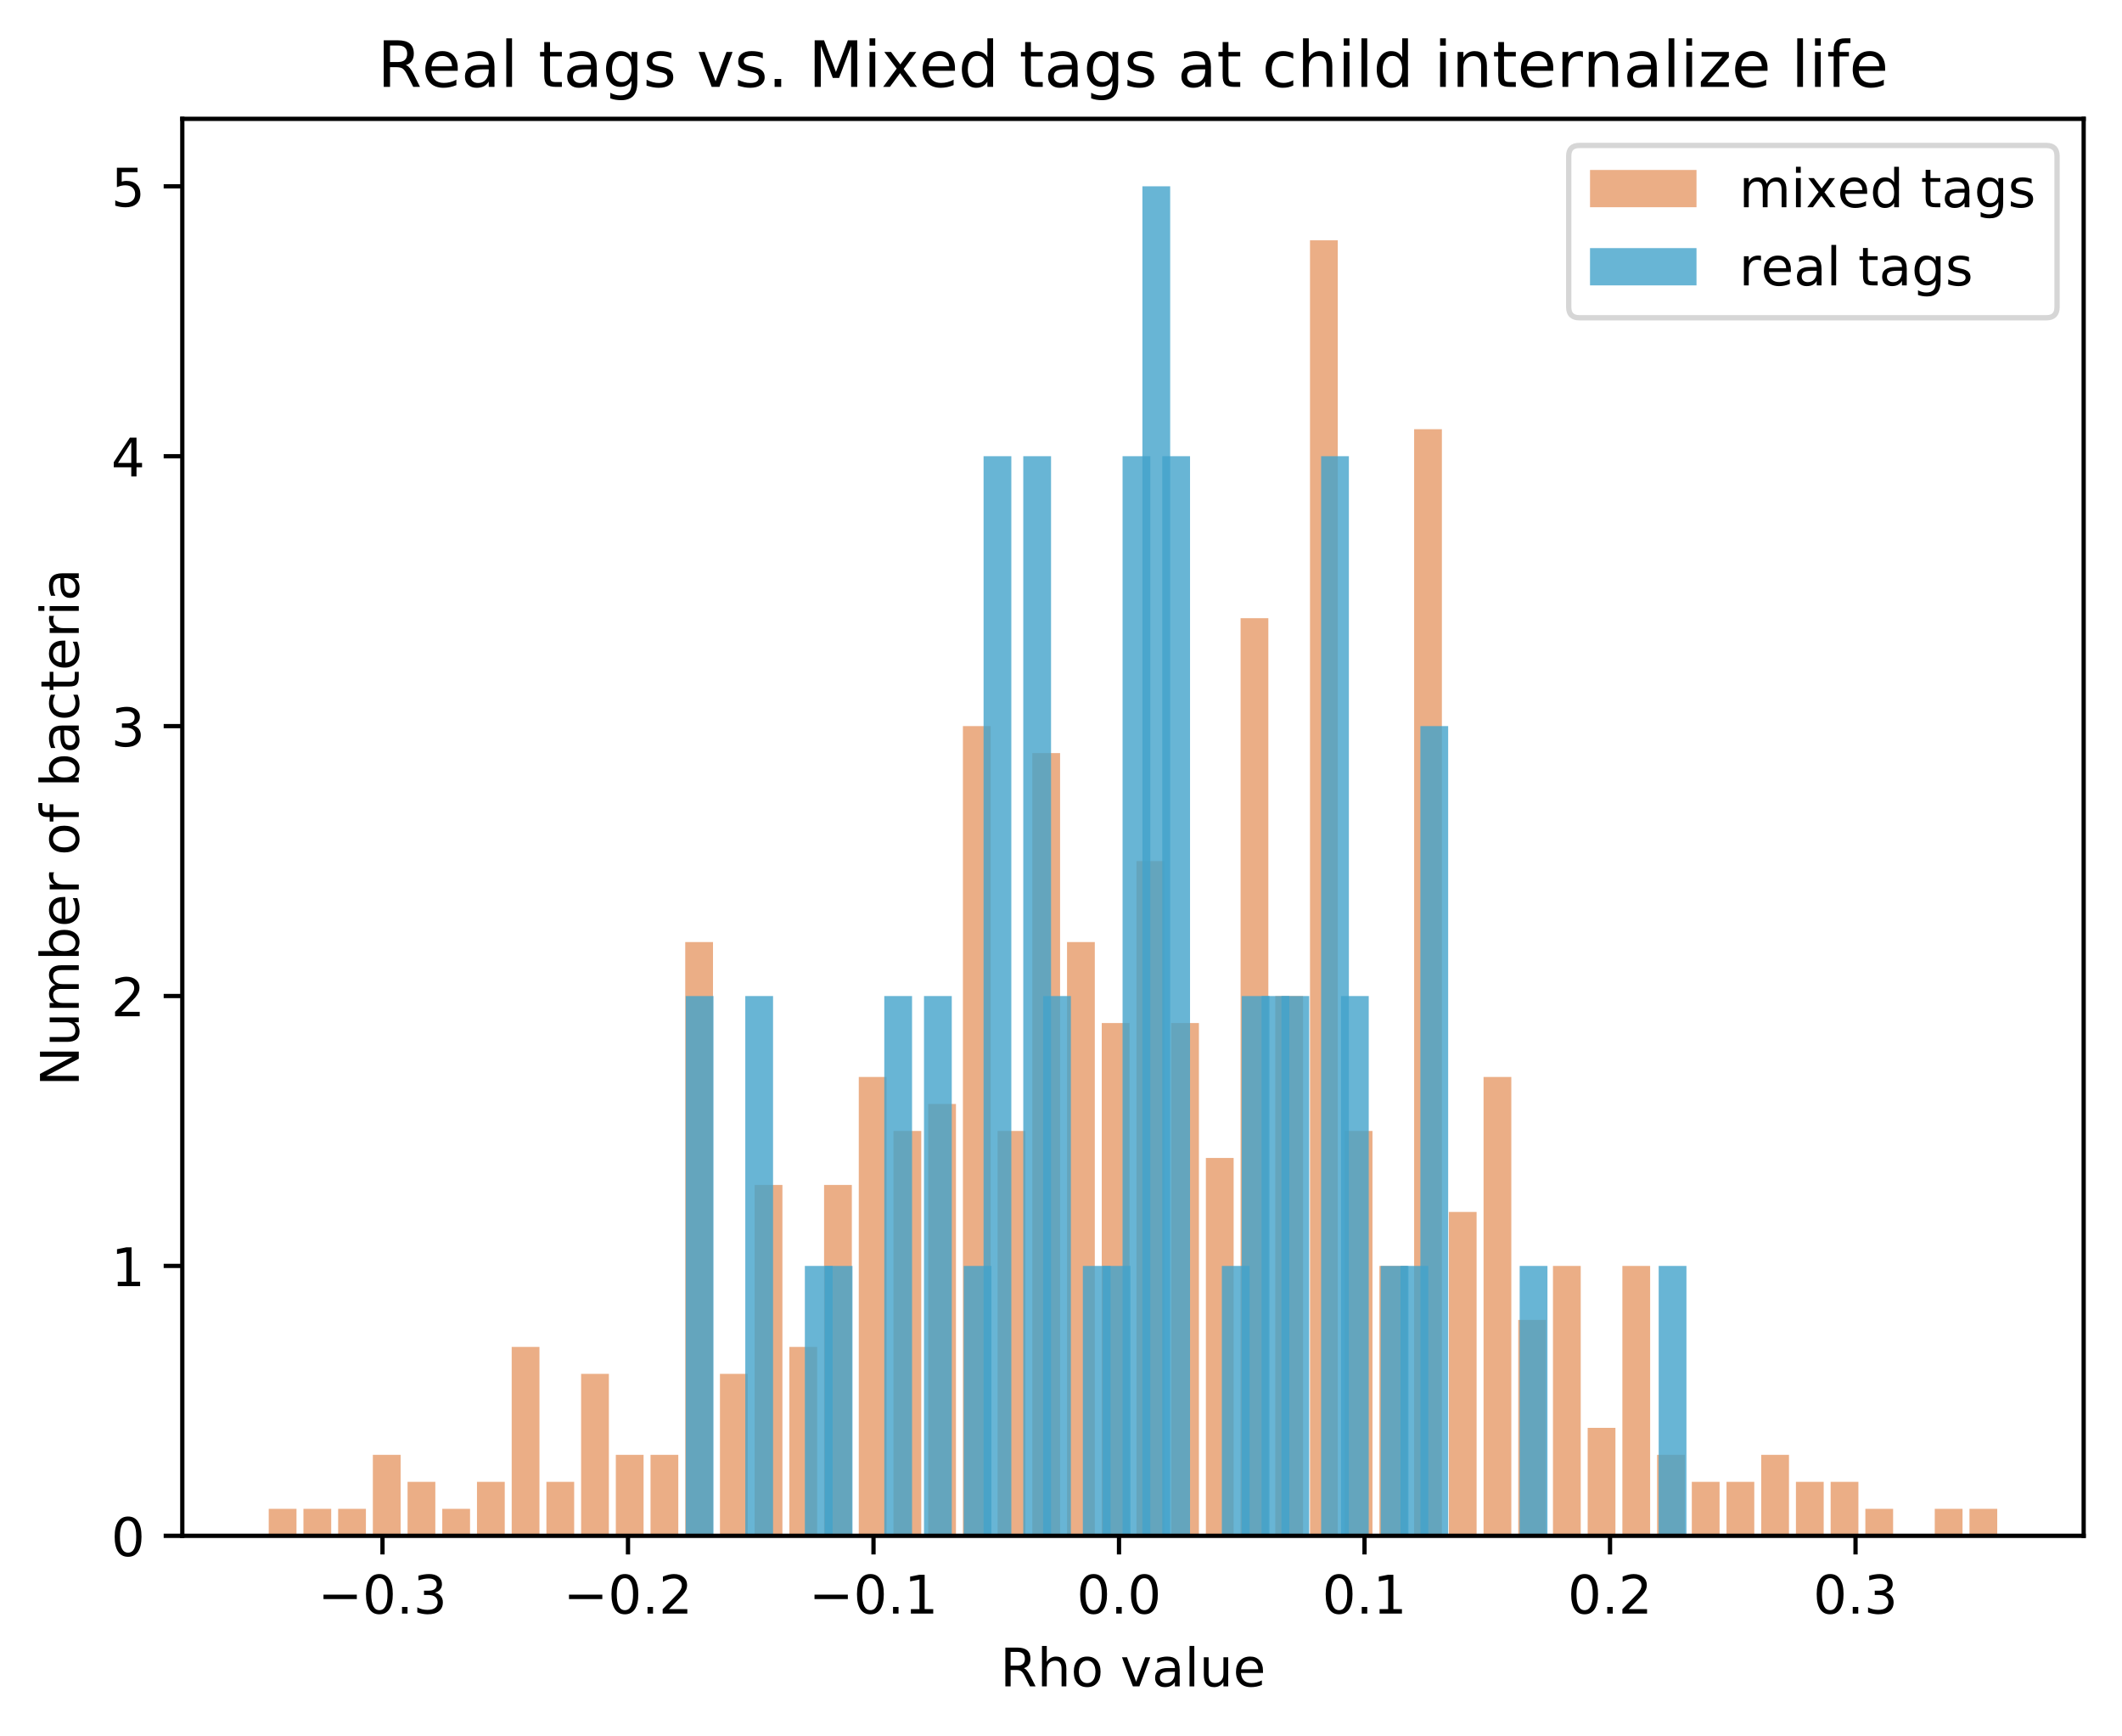 <?xml version="1.0" encoding="utf-8" standalone="no"?>
<!DOCTYPE svg PUBLIC "-//W3C//DTD SVG 1.1//EN"
  "http://www.w3.org/Graphics/SVG/1.1/DTD/svg11.dtd">
<!-- Created with matplotlib (https://matplotlib.org/) -->
<svg height="325.986pt" version="1.1" viewBox="0 0 398.561 325.986" width="398.561pt" xmlns="http://www.w3.org/2000/svg" xmlns:xlink="http://www.w3.org/1999/xlink">
 <defs>
  <style type="text/css">
*{stroke-linecap:butt;stroke-linejoin:round;}
  </style>
 </defs>
 <g id="figure_1">
  <g id="patch_1">
   <path d="M 0 325.986 
L 398.561 325.986 
L 398.561 0 
L 0 0 
z
" style="fill:#ffffff;"/>
  </g>
  <g id="axes_1">
   <g id="patch_2">
    <path d="M 34.241 288.43 
L 391.361 288.43 
L 391.361 22.318 
L 34.241 22.318 
z
" style="fill:#ffffff;"/>
   </g>
   <g id="patch_3">
    <path clip-path="url(#p310f0ee3a3)" d="M 50.473 288.43 
L 55.689 288.43 
L 55.689 283.361 
L 50.473 283.361 
z
" style="fill:#d95f0e;opacity:0.5;"/>
   </g>
   <g id="patch_4">
    <path clip-path="url(#p310f0ee3a3)" d="M 56.993 288.43 
L 62.208 288.43 
L 62.208 283.361 
L 56.993 283.361 
z
" style="fill:#d95f0e;opacity:0.5;"/>
   </g>
   <g id="patch_5">
    <path clip-path="url(#p310f0ee3a3)" d="M 63.512 288.43 
L 68.727 288.43 
L 68.727 283.361 
L 63.512 283.361 
z
" style="fill:#d95f0e;opacity:0.5;"/>
   </g>
   <g id="patch_6">
    <path clip-path="url(#p310f0ee3a3)" d="M 70.031 288.43 
L 75.246 288.43 
L 75.246 273.224 
L 70.031 273.224 
z
" style="fill:#d95f0e;opacity:0.5;"/>
   </g>
   <g id="patch_7">
    <path clip-path="url(#p310f0ee3a3)" d="M 76.55 288.43 
L 81.765 288.43 
L 81.765 278.293 
L 76.55 278.293 
z
" style="fill:#d95f0e;opacity:0.5;"/>
   </g>
   <g id="patch_8">
    <path clip-path="url(#p310f0ee3a3)" d="M 83.069 288.43 
L 88.285 288.43 
L 88.285 283.361 
L 83.069 283.361 
z
" style="fill:#d95f0e;opacity:0.5;"/>
   </g>
   <g id="patch_9">
    <path clip-path="url(#p310f0ee3a3)" d="M 89.588 288.43 
L 94.804 288.43 
L 94.804 278.293 
L 89.588 278.293 
z
" style="fill:#d95f0e;opacity:0.5;"/>
   </g>
   <g id="patch_10">
    <path clip-path="url(#p310f0ee3a3)" d="M 96.108 288.43 
L 101.323 288.43 
L 101.323 252.949 
L 96.108 252.949 
z
" style="fill:#d95f0e;opacity:0.5;"/>
   </g>
   <g id="patch_11">
    <path clip-path="url(#p310f0ee3a3)" d="M 102.627 288.43 
L 107.842 288.43 
L 107.842 278.293 
L 102.627 278.293 
z
" style="fill:#d95f0e;opacity:0.5;"/>
   </g>
   <g id="patch_12">
    <path clip-path="url(#p310f0ee3a3)" d="M 109.146 288.43 
L 114.361 288.43 
L 114.361 258.017 
L 109.146 258.017 
z
" style="fill:#d95f0e;opacity:0.5;"/>
   </g>
   <g id="patch_13">
    <path clip-path="url(#p310f0ee3a3)" d="M 115.665 288.43 
L 120.88 288.43 
L 120.88 273.224 
L 115.665 273.224 
z
" style="fill:#d95f0e;opacity:0.5;"/>
   </g>
   <g id="patch_14">
    <path clip-path="url(#p310f0ee3a3)" d="M 122.184 288.43 
L 127.4 288.43 
L 127.4 273.224 
L 122.184 273.224 
z
" style="fill:#d95f0e;opacity:0.5;"/>
   </g>
   <g id="patch_15">
    <path clip-path="url(#p310f0ee3a3)" d="M 128.703 288.43 
L 133.919 288.43 
L 133.919 176.917 
L 128.703 176.917 
z
" style="fill:#d95f0e;opacity:0.5;"/>
   </g>
   <g id="patch_16">
    <path clip-path="url(#p310f0ee3a3)" d="M 135.223 288.43 
L 140.438 288.43 
L 140.438 258.017 
L 135.223 258.017 
z
" style="fill:#d95f0e;opacity:0.5;"/>
   </g>
   <g id="patch_17">
    <path clip-path="url(#p310f0ee3a3)" d="M 141.742 288.43 
L 146.957 288.43 
L 146.957 222.536 
L 141.742 222.536 
z
" style="fill:#d95f0e;opacity:0.5;"/>
   </g>
   <g id="patch_18">
    <path clip-path="url(#p310f0ee3a3)" d="M 148.261 288.43 
L 153.476 288.43 
L 153.476 252.949 
L 148.261 252.949 
z
" style="fill:#d95f0e;opacity:0.5;"/>
   </g>
   <g id="patch_19">
    <path clip-path="url(#p310f0ee3a3)" d="M 154.78 288.43 
L 159.995 288.43 
L 159.995 222.536 
L 154.78 222.536 
z
" style="fill:#d95f0e;opacity:0.5;"/>
   </g>
   <g id="patch_20">
    <path clip-path="url(#p310f0ee3a3)" d="M 161.299 288.43 
L 166.515 288.43 
L 166.515 202.261 
L 161.299 202.261 
z
" style="fill:#d95f0e;opacity:0.5;"/>
   </g>
   <g id="patch_21">
    <path clip-path="url(#p310f0ee3a3)" d="M 167.818 288.43 
L 173.034 288.43 
L 173.034 212.398 
L 167.818 212.398 
z
" style="fill:#d95f0e;opacity:0.5;"/>
   </g>
   <g id="patch_22">
    <path clip-path="url(#p310f0ee3a3)" d="M 174.338 288.43 
L 179.553 288.43 
L 179.553 207.329 
L 174.338 207.329 
z
" style="fill:#d95f0e;opacity:0.5;"/>
   </g>
   <g id="patch_23">
    <path clip-path="url(#p310f0ee3a3)" d="M 180.857 288.43 
L 186.072 288.43 
L 186.072 136.366 
L 180.857 136.366 
z
" style="fill:#d95f0e;opacity:0.5;"/>
   </g>
   <g id="patch_24">
    <path clip-path="url(#p310f0ee3a3)" d="M 187.376 288.43 
L 192.591 288.43 
L 192.591 212.398 
L 187.376 212.398 
z
" style="fill:#d95f0e;opacity:0.5;"/>
   </g>
   <g id="patch_25">
    <path clip-path="url(#p310f0ee3a3)" d="M 193.895 288.43 
L 199.11 288.43 
L 199.11 141.435 
L 193.895 141.435 
z
" style="fill:#d95f0e;opacity:0.5;"/>
   </g>
   <g id="patch_26">
    <path clip-path="url(#p310f0ee3a3)" d="M 200.414 288.43 
L 205.63 288.43 
L 205.63 176.917 
L 200.414 176.917 
z
" style="fill:#d95f0e;opacity:0.5;"/>
   </g>
   <g id="patch_27">
    <path clip-path="url(#p310f0ee3a3)" d="M 206.933 288.43 
L 212.149 288.43 
L 212.149 192.123 
L 206.933 192.123 
z
" style="fill:#d95f0e;opacity:0.5;"/>
   </g>
   <g id="patch_28">
    <path clip-path="url(#p310f0ee3a3)" d="M 213.453 288.43 
L 218.668 288.43 
L 218.668 161.71 
L 213.453 161.71 
z
" style="fill:#d95f0e;opacity:0.5;"/>
   </g>
   <g id="patch_29">
    <path clip-path="url(#p310f0ee3a3)" d="M 219.972 288.43 
L 225.187 288.43 
L 225.187 192.123 
L 219.972 192.123 
z
" style="fill:#d95f0e;opacity:0.5;"/>
   </g>
   <g id="patch_30">
    <path clip-path="url(#p310f0ee3a3)" d="M 226.491 288.43 
L 231.706 288.43 
L 231.706 217.467 
L 226.491 217.467 
z
" style="fill:#d95f0e;opacity:0.5;"/>
   </g>
   <g id="patch_31">
    <path clip-path="url(#p310f0ee3a3)" d="M 233.01 288.43 
L 238.225 288.43 
L 238.225 116.091 
L 233.01 116.091 
z
" style="fill:#d95f0e;opacity:0.5;"/>
   </g>
   <g id="patch_32">
    <path clip-path="url(#p310f0ee3a3)" d="M 239.529 288.43 
L 244.745 288.43 
L 244.745 187.054 
L 239.529 187.054 
z
" style="fill:#d95f0e;opacity:0.5;"/>
   </g>
   <g id="patch_33">
    <path clip-path="url(#p310f0ee3a3)" d="M 246.048 288.43 
L 251.264 288.43 
L 251.264 45.128 
L 246.048 45.128 
z
" style="fill:#d95f0e;opacity:0.5;"/>
   </g>
   <g id="patch_34">
    <path clip-path="url(#p310f0ee3a3)" d="M 252.568 288.43 
L 257.783 288.43 
L 257.783 212.398 
L 252.568 212.398 
z
" style="fill:#d95f0e;opacity:0.5;"/>
   </g>
   <g id="patch_35">
    <path clip-path="url(#p310f0ee3a3)" d="M 259.087 288.43 
L 264.302 288.43 
L 264.302 237.742 
L 259.087 237.742 
z
" style="fill:#d95f0e;opacity:0.5;"/>
   </g>
   <g id="patch_36">
    <path clip-path="url(#p310f0ee3a3)" d="M 265.606 288.43 
L 270.821 288.43 
L 270.821 80.609 
L 265.606 80.609 
z
" style="fill:#d95f0e;opacity:0.5;"/>
   </g>
   <g id="patch_37">
    <path clip-path="url(#p310f0ee3a3)" d="M 272.125 288.43 
L 277.34 288.43 
L 277.34 227.605 
L 272.125 227.605 
z
" style="fill:#d95f0e;opacity:0.5;"/>
   </g>
   <g id="patch_38">
    <path clip-path="url(#p310f0ee3a3)" d="M 278.644 288.43 
L 283.86 288.43 
L 283.86 202.261 
L 278.644 202.261 
z
" style="fill:#d95f0e;opacity:0.5;"/>
   </g>
   <g id="patch_39">
    <path clip-path="url(#p310f0ee3a3)" d="M 285.163 288.43 
L 290.379 288.43 
L 290.379 247.88 
L 285.163 247.88 
z
" style="fill:#d95f0e;opacity:0.5;"/>
   </g>
   <g id="patch_40">
    <path clip-path="url(#p310f0ee3a3)" d="M 291.683 288.43 
L 296.898 288.43 
L 296.898 237.742 
L 291.683 237.742 
z
" style="fill:#d95f0e;opacity:0.5;"/>
   </g>
   <g id="patch_41">
    <path clip-path="url(#p310f0ee3a3)" d="M 298.202 288.43 
L 303.417 288.43 
L 303.417 268.155 
L 298.202 268.155 
z
" style="fill:#d95f0e;opacity:0.5;"/>
   </g>
   <g id="patch_42">
    <path clip-path="url(#p310f0ee3a3)" d="M 304.721 288.43 
L 309.936 288.43 
L 309.936 237.742 
L 304.721 237.742 
z
" style="fill:#d95f0e;opacity:0.5;"/>
   </g>
   <g id="patch_43">
    <path clip-path="url(#p310f0ee3a3)" d="M 311.24 288.43 
L 316.455 288.43 
L 316.455 273.224 
L 311.24 273.224 
z
" style="fill:#d95f0e;opacity:0.5;"/>
   </g>
   <g id="patch_44">
    <path clip-path="url(#p310f0ee3a3)" d="M 317.759 288.43 
L 322.975 288.43 
L 322.975 278.293 
L 317.759 278.293 
z
" style="fill:#d95f0e;opacity:0.5;"/>
   </g>
   <g id="patch_45">
    <path clip-path="url(#p310f0ee3a3)" d="M 324.278 288.43 
L 329.494 288.43 
L 329.494 278.293 
L 324.278 278.293 
z
" style="fill:#d95f0e;opacity:0.5;"/>
   </g>
   <g id="patch_46">
    <path clip-path="url(#p310f0ee3a3)" d="M 330.798 288.43 
L 336.013 288.43 
L 336.013 273.224 
L 330.798 273.224 
z
" style="fill:#d95f0e;opacity:0.5;"/>
   </g>
   <g id="patch_47">
    <path clip-path="url(#p310f0ee3a3)" d="M 337.317 288.43 
L 342.532 288.43 
L 342.532 278.293 
L 337.317 278.293 
z
" style="fill:#d95f0e;opacity:0.5;"/>
   </g>
   <g id="patch_48">
    <path clip-path="url(#p310f0ee3a3)" d="M 343.836 288.43 
L 349.051 288.43 
L 349.051 278.293 
L 343.836 278.293 
z
" style="fill:#d95f0e;opacity:0.5;"/>
   </g>
   <g id="patch_49">
    <path clip-path="url(#p310f0ee3a3)" d="M 350.355 288.43 
L 355.57 288.43 
L 355.57 283.361 
L 350.355 283.361 
z
" style="fill:#d95f0e;opacity:0.5;"/>
   </g>
   <g id="patch_50">
    <path clip-path="url(#p310f0ee3a3)" d="M 356.874 288.43 
L 362.09 288.43 
L 362.09 288.43 
L 356.874 288.43 
z
" style="fill:#d95f0e;opacity:0.5;"/>
   </g>
   <g id="patch_51">
    <path clip-path="url(#p310f0ee3a3)" d="M 363.393 288.43 
L 368.609 288.43 
L 368.609 283.361 
L 363.393 283.361 
z
" style="fill:#d95f0e;opacity:0.5;"/>
   </g>
   <g id="patch_52">
    <path clip-path="url(#p310f0ee3a3)" d="M 369.913 288.43 
L 375.128 288.43 
L 375.128 283.361 
L 369.913 283.361 
z
" style="fill:#d95f0e;opacity:0.5;"/>
   </g>
   <g id="patch_53">
    <path clip-path="url(#p310f0ee3a3)" d="M 128.795 288.43 
L 134.01 288.43 
L 134.01 187.054 
L 128.795 187.054 
z
" style="fill:#43a2ca;opacity:0.8;"/>
   </g>
   <g id="patch_54">
    <path clip-path="url(#p310f0ee3a3)" d="M 132.524 288.43 
L 137.74 288.43 
L 137.74 288.43 
L 132.524 288.43 
z
" style="fill:#43a2ca;opacity:0.8;"/>
   </g>
   <g id="patch_55">
    <path clip-path="url(#p310f0ee3a3)" d="M 136.254 288.43 
L 141.469 288.43 
L 141.469 288.43 
L 136.254 288.43 
z
" style="fill:#43a2ca;opacity:0.8;"/>
   </g>
   <g id="patch_56">
    <path clip-path="url(#p310f0ee3a3)" d="M 139.983 288.43 
L 145.198 288.43 
L 145.198 187.054 
L 139.983 187.054 
z
" style="fill:#43a2ca;opacity:0.8;"/>
   </g>
   <g id="patch_57">
    <path clip-path="url(#p310f0ee3a3)" d="M 143.713 288.43 
L 148.928 288.43 
L 148.928 288.43 
L 143.713 288.43 
z
" style="fill:#43a2ca;opacity:0.8;"/>
   </g>
   <g id="patch_58">
    <path clip-path="url(#p310f0ee3a3)" d="M 147.442 288.43 
L 152.657 288.43 
L 152.657 288.43 
L 147.442 288.43 
z
" style="fill:#43a2ca;opacity:0.8;"/>
   </g>
   <g id="patch_59">
    <path clip-path="url(#p310f0ee3a3)" d="M 151.171 288.43 
L 156.387 288.43 
L 156.387 237.742 
L 151.171 237.742 
z
" style="fill:#43a2ca;opacity:0.8;"/>
   </g>
   <g id="patch_60">
    <path clip-path="url(#p310f0ee3a3)" d="M 154.901 288.43 
L 160.116 288.43 
L 160.116 237.742 
L 154.901 237.742 
z
" style="fill:#43a2ca;opacity:0.8;"/>
   </g>
   <g id="patch_61">
    <path clip-path="url(#p310f0ee3a3)" d="M 158.63 288.43 
L 163.846 288.43 
L 163.846 288.43 
L 158.63 288.43 
z
" style="fill:#43a2ca;opacity:0.8;"/>
   </g>
   <g id="patch_62">
    <path clip-path="url(#p310f0ee3a3)" d="M 162.36 288.43 
L 167.575 288.43 
L 167.575 288.43 
L 162.36 288.43 
z
" style="fill:#43a2ca;opacity:0.8;"/>
   </g>
   <g id="patch_63">
    <path clip-path="url(#p310f0ee3a3)" d="M 166.089 288.43 
L 171.305 288.43 
L 171.305 187.054 
L 166.089 187.054 
z
" style="fill:#43a2ca;opacity:0.8;"/>
   </g>
   <g id="patch_64">
    <path clip-path="url(#p310f0ee3a3)" d="M 169.819 288.43 
L 175.034 288.43 
L 175.034 288.43 
L 169.819 288.43 
z
" style="fill:#43a2ca;opacity:0.8;"/>
   </g>
   <g id="patch_65">
    <path clip-path="url(#p310f0ee3a3)" d="M 173.548 288.43 
L 178.763 288.43 
L 178.763 187.054 
L 173.548 187.054 
z
" style="fill:#43a2ca;opacity:0.8;"/>
   </g>
   <g id="patch_66">
    <path clip-path="url(#p310f0ee3a3)" d="M 177.278 288.43 
L 182.493 288.43 
L 182.493 288.43 
L 177.278 288.43 
z
" style="fill:#43a2ca;opacity:0.8;"/>
   </g>
   <g id="patch_67">
    <path clip-path="url(#p310f0ee3a3)" d="M 181.007 288.43 
L 186.222 288.43 
L 186.222 237.742 
L 181.007 237.742 
z
" style="fill:#43a2ca;opacity:0.8;"/>
   </g>
   <g id="patch_68">
    <path clip-path="url(#p310f0ee3a3)" d="M 184.736 288.43 
L 189.952 288.43 
L 189.952 85.678 
L 184.736 85.678 
z
" style="fill:#43a2ca;opacity:0.8;"/>
   </g>
   <g id="patch_69">
    <path clip-path="url(#p310f0ee3a3)" d="M 188.466 288.43 
L 193.681 288.43 
L 193.681 288.43 
L 188.466 288.43 
z
" style="fill:#43a2ca;opacity:0.8;"/>
   </g>
   <g id="patch_70">
    <path clip-path="url(#p310f0ee3a3)" d="M 192.195 288.43 
L 197.411 288.43 
L 197.411 85.678 
L 192.195 85.678 
z
" style="fill:#43a2ca;opacity:0.8;"/>
   </g>
   <g id="patch_71">
    <path clip-path="url(#p310f0ee3a3)" d="M 195.925 288.43 
L 201.14 288.43 
L 201.14 187.054 
L 195.925 187.054 
z
" style="fill:#43a2ca;opacity:0.8;"/>
   </g>
   <g id="patch_72">
    <path clip-path="url(#p310f0ee3a3)" d="M 199.654 288.43 
L 204.87 288.43 
L 204.87 288.43 
L 199.654 288.43 
z
" style="fill:#43a2ca;opacity:0.8;"/>
   </g>
   <g id="patch_73">
    <path clip-path="url(#p310f0ee3a3)" d="M 203.384 288.43 
L 208.599 288.43 
L 208.599 237.742 
L 203.384 237.742 
z
" style="fill:#43a2ca;opacity:0.8;"/>
   </g>
   <g id="patch_74">
    <path clip-path="url(#p310f0ee3a3)" d="M 207.113 288.43 
L 212.328 288.43 
L 212.328 237.742 
L 207.113 237.742 
z
" style="fill:#43a2ca;opacity:0.8;"/>
   </g>
   <g id="patch_75">
    <path clip-path="url(#p310f0ee3a3)" d="M 210.843 288.43 
L 216.058 288.43 
L 216.058 85.678 
L 210.843 85.678 
z
" style="fill:#43a2ca;opacity:0.8;"/>
   </g>
   <g id="patch_76">
    <path clip-path="url(#p310f0ee3a3)" d="M 214.572 288.43 
L 219.787 288.43 
L 219.787 34.99 
L 214.572 34.99 
z
" style="fill:#43a2ca;opacity:0.8;"/>
   </g>
   <g id="patch_77">
    <path clip-path="url(#p310f0ee3a3)" d="M 218.301 288.43 
L 223.517 288.43 
L 223.517 85.678 
L 218.301 85.678 
z
" style="fill:#43a2ca;opacity:0.8;"/>
   </g>
   <g id="patch_78">
    <path clip-path="url(#p310f0ee3a3)" d="M 222.031 288.43 
L 227.246 288.43 
L 227.246 288.43 
L 222.031 288.43 
z
" style="fill:#43a2ca;opacity:0.8;"/>
   </g>
   <g id="patch_79">
    <path clip-path="url(#p310f0ee3a3)" d="M 225.76 288.43 
L 230.976 288.43 
L 230.976 288.43 
L 225.76 288.43 
z
" style="fill:#43a2ca;opacity:0.8;"/>
   </g>
   <g id="patch_80">
    <path clip-path="url(#p310f0ee3a3)" d="M 229.49 288.43 
L 234.705 288.43 
L 234.705 237.742 
L 229.49 237.742 
z
" style="fill:#43a2ca;opacity:0.8;"/>
   </g>
   <g id="patch_81">
    <path clip-path="url(#p310f0ee3a3)" d="M 233.219 288.43 
L 238.435 288.43 
L 238.435 187.054 
L 233.219 187.054 
z
" style="fill:#43a2ca;opacity:0.8;"/>
   </g>
   <g id="patch_82">
    <path clip-path="url(#p310f0ee3a3)" d="M 236.949 288.43 
L 242.164 288.43 
L 242.164 187.054 
L 236.949 187.054 
z
" style="fill:#43a2ca;opacity:0.8;"/>
   </g>
   <g id="patch_83">
    <path clip-path="url(#p310f0ee3a3)" d="M 240.678 288.43 
L 245.893 288.43 
L 245.893 187.054 
L 240.678 187.054 
z
" style="fill:#43a2ca;opacity:0.8;"/>
   </g>
   <g id="patch_84">
    <path clip-path="url(#p310f0ee3a3)" d="M 244.408 288.43 
L 249.623 288.43 
L 249.623 288.43 
L 244.408 288.43 
z
" style="fill:#43a2ca;opacity:0.8;"/>
   </g>
   <g id="patch_85">
    <path clip-path="url(#p310f0ee3a3)" d="M 248.137 288.43 
L 253.352 288.43 
L 253.352 85.678 
L 248.137 85.678 
z
" style="fill:#43a2ca;opacity:0.8;"/>
   </g>
   <g id="patch_86">
    <path clip-path="url(#p310f0ee3a3)" d="M 251.866 288.43 
L 257.082 288.43 
L 257.082 187.054 
L 251.866 187.054 
z
" style="fill:#43a2ca;opacity:0.8;"/>
   </g>
   <g id="patch_87">
    <path clip-path="url(#p310f0ee3a3)" d="M 255.596 288.43 
L 260.811 288.43 
L 260.811 288.43 
L 255.596 288.43 
z
" style="fill:#43a2ca;opacity:0.8;"/>
   </g>
   <g id="patch_88">
    <path clip-path="url(#p310f0ee3a3)" d="M 259.325 288.43 
L 264.541 288.43 
L 264.541 237.742 
L 259.325 237.742 
z
" style="fill:#43a2ca;opacity:0.8;"/>
   </g>
   <g id="patch_89">
    <path clip-path="url(#p310f0ee3a3)" d="M 263.055 288.43 
L 268.27 288.43 
L 268.27 237.742 
L 263.055 237.742 
z
" style="fill:#43a2ca;opacity:0.8;"/>
   </g>
   <g id="patch_90">
    <path clip-path="url(#p310f0ee3a3)" d="M 266.784 288.43 
L 272 288.43 
L 272 136.366 
L 266.784 136.366 
z
" style="fill:#43a2ca;opacity:0.8;"/>
   </g>
   <g id="patch_91">
    <path clip-path="url(#p310f0ee3a3)" d="M 270.514 288.43 
L 275.729 288.43 
L 275.729 288.43 
L 270.514 288.43 
z
" style="fill:#43a2ca;opacity:0.8;"/>
   </g>
   <g id="patch_92">
    <path clip-path="url(#p310f0ee3a3)" d="M 274.243 288.43 
L 279.458 288.43 
L 279.458 288.43 
L 274.243 288.43 
z
" style="fill:#43a2ca;opacity:0.8;"/>
   </g>
   <g id="patch_93">
    <path clip-path="url(#p310f0ee3a3)" d="M 277.973 288.43 
L 283.188 288.43 
L 283.188 288.43 
L 277.973 288.43 
z
" style="fill:#43a2ca;opacity:0.8;"/>
   </g>
   <g id="patch_94">
    <path clip-path="url(#p310f0ee3a3)" d="M 281.702 288.43 
L 286.917 288.43 
L 286.917 288.43 
L 281.702 288.43 
z
" style="fill:#43a2ca;opacity:0.8;"/>
   </g>
   <g id="patch_95">
    <path clip-path="url(#p310f0ee3a3)" d="M 285.431 288.43 
L 290.647 288.43 
L 290.647 237.742 
L 285.431 237.742 
z
" style="fill:#43a2ca;opacity:0.8;"/>
   </g>
   <g id="patch_96">
    <path clip-path="url(#p310f0ee3a3)" d="M 289.161 288.43 
L 294.376 288.43 
L 294.376 288.43 
L 289.161 288.43 
z
" style="fill:#43a2ca;opacity:0.8;"/>
   </g>
   <g id="patch_97">
    <path clip-path="url(#p310f0ee3a3)" d="M 292.89 288.43 
L 298.106 288.43 
L 298.106 288.43 
L 292.89 288.43 
z
" style="fill:#43a2ca;opacity:0.8;"/>
   </g>
   <g id="patch_98">
    <path clip-path="url(#p310f0ee3a3)" d="M 296.62 288.43 
L 301.835 288.43 
L 301.835 288.43 
L 296.62 288.43 
z
" style="fill:#43a2ca;opacity:0.8;"/>
   </g>
   <g id="patch_99">
    <path clip-path="url(#p310f0ee3a3)" d="M 300.349 288.43 
L 305.565 288.43 
L 305.565 288.43 
L 300.349 288.43 
z
" style="fill:#43a2ca;opacity:0.8;"/>
   </g>
   <g id="patch_100">
    <path clip-path="url(#p310f0ee3a3)" d="M 304.079 288.43 
L 309.294 288.43 
L 309.294 288.43 
L 304.079 288.43 
z
" style="fill:#43a2ca;opacity:0.8;"/>
   </g>
   <g id="patch_101">
    <path clip-path="url(#p310f0ee3a3)" d="M 307.808 288.43 
L 313.023 288.43 
L 313.023 288.43 
L 307.808 288.43 
z
" style="fill:#43a2ca;opacity:0.8;"/>
   </g>
   <g id="patch_102">
    <path clip-path="url(#p310f0ee3a3)" d="M 311.538 288.43 
L 316.753 288.43 
L 316.753 237.742 
L 311.538 237.742 
z
" style="fill:#43a2ca;opacity:0.8;"/>
   </g>
   <g id="matplotlib.axis_1">
    <g id="xtick_1">
     <g id="line2d_1">
      <defs>
       <path d="M 0 0 
L 0 3.5 
" id="mdb6531d89f" style="stroke:#000000;stroke-width:0.8;"/>
      </defs>
      <g>
       <use style="stroke:#000000;stroke-width:0.8;" x="71.841" xlink:href="#mdb6531d89f" y="288.43"/>
      </g>
     </g>
     <g id="text_1">
      <!-- −0.3 -->
      <defs>
       <path d="M 10.594 35.5 
L 73.188 35.5 
L 73.188 27.203 
L 10.594 27.203 
z
" id="DejaVuSans-8722"/>
       <path d="M 31.781 66.406 
Q 24.172 66.406 20.328 58.906 
Q 16.5 51.422 16.5 36.375 
Q 16.5 21.391 20.328 13.891 
Q 24.172 6.391 31.781 6.391 
Q 39.453 6.391 43.281 13.891 
Q 47.125 21.391 47.125 36.375 
Q 47.125 51.422 43.281 58.906 
Q 39.453 66.406 31.781 66.406 
z
M 31.781 74.219 
Q 44.047 74.219 50.516 64.516 
Q 56.984 54.828 56.984 36.375 
Q 56.984 17.969 50.516 8.266 
Q 44.047 -1.422 31.781 -1.422 
Q 19.531 -1.422 13.062 8.266 
Q 6.594 17.969 6.594 36.375 
Q 6.594 54.828 13.062 64.516 
Q 19.531 74.219 31.781 74.219 
z
" id="DejaVuSans-48"/>
       <path d="M 10.688 12.406 
L 21 12.406 
L 21 0 
L 10.688 0 
z
" id="DejaVuSans-46"/>
       <path d="M 40.578 39.312 
Q 47.656 37.797 51.625 33 
Q 55.609 28.219 55.609 21.188 
Q 55.609 10.406 48.188 4.484 
Q 40.766 -1.422 27.094 -1.422 
Q 22.516 -1.422 17.656 -0.516 
Q 12.797 0.391 7.625 2.203 
L 7.625 11.719 
Q 11.719 9.328 16.594 8.109 
Q 21.484 6.891 26.812 6.891 
Q 36.078 6.891 40.938 10.547 
Q 45.797 14.203 45.797 21.188 
Q 45.797 27.641 41.281 31.266 
Q 36.766 34.906 28.719 34.906 
L 20.219 34.906 
L 20.219 43.016 
L 29.109 43.016 
Q 36.375 43.016 40.234 45.922 
Q 44.094 48.828 44.094 54.297 
Q 44.094 59.906 40.109 62.906 
Q 36.141 65.922 28.719 65.922 
Q 24.656 65.922 20.016 65.031 
Q 15.375 64.156 9.812 62.312 
L 9.812 71.094 
Q 15.438 72.656 20.344 73.438 
Q 25.25 74.219 29.594 74.219 
Q 40.828 74.219 47.359 69.109 
Q 53.906 64.016 53.906 55.328 
Q 53.906 49.266 50.438 45.094 
Q 46.969 40.922 40.578 39.312 
z
" id="DejaVuSans-51"/>
      </defs>
      <g transform="translate(59.699 303.029)scale(0.1 -0.1)">
       <use xlink:href="#DejaVuSans-8722"/>
       <use x="83.789" xlink:href="#DejaVuSans-48"/>
       <use x="147.412" xlink:href="#DejaVuSans-46"/>
       <use x="179.199" xlink:href="#DejaVuSans-51"/>
      </g>
     </g>
    </g>
    <g id="xtick_2">
     <g id="line2d_2">
      <g>
       <use style="stroke:#000000;stroke-width:0.8;" x="117.952" xlink:href="#mdb6531d89f" y="288.43"/>
      </g>
     </g>
     <g id="text_2">
      <!-- −0.2 -->
      <defs>
       <path d="M 19.188 8.297 
L 53.609 8.297 
L 53.609 0 
L 7.328 0 
L 7.328 8.297 
Q 12.938 14.109 22.625 23.891 
Q 32.328 33.688 34.812 36.531 
Q 39.547 41.844 41.422 45.531 
Q 43.312 49.219 43.312 52.781 
Q 43.312 58.594 39.234 62.25 
Q 35.156 65.922 28.609 65.922 
Q 23.969 65.922 18.812 64.312 
Q 13.672 62.703 7.812 59.422 
L 7.812 69.391 
Q 13.766 71.781 18.938 73 
Q 24.125 74.219 28.422 74.219 
Q 39.75 74.219 46.484 68.547 
Q 53.219 62.891 53.219 53.422 
Q 53.219 48.922 51.531 44.891 
Q 49.859 40.875 45.406 35.406 
Q 44.188 33.984 37.641 27.219 
Q 31.109 20.453 19.188 8.297 
z
" id="DejaVuSans-50"/>
      </defs>
      <g transform="translate(105.811 303.029)scale(0.1 -0.1)">
       <use xlink:href="#DejaVuSans-8722"/>
       <use x="83.789" xlink:href="#DejaVuSans-48"/>
       <use x="147.412" xlink:href="#DejaVuSans-46"/>
       <use x="179.199" xlink:href="#DejaVuSans-50"/>
      </g>
     </g>
    </g>
    <g id="xtick_3">
     <g id="line2d_3">
      <g>
       <use style="stroke:#000000;stroke-width:0.8;" x="164.064" xlink:href="#mdb6531d89f" y="288.43"/>
      </g>
     </g>
     <g id="text_3">
      <!-- −0.1 -->
      <defs>
       <path d="M 12.406 8.297 
L 28.516 8.297 
L 28.516 63.922 
L 10.984 60.406 
L 10.984 69.391 
L 28.422 72.906 
L 38.281 72.906 
L 38.281 8.297 
L 54.391 8.297 
L 54.391 0 
L 12.406 0 
z
" id="DejaVuSans-49"/>
      </defs>
      <g transform="translate(151.923 303.029)scale(0.1 -0.1)">
       <use xlink:href="#DejaVuSans-8722"/>
       <use x="83.789" xlink:href="#DejaVuSans-48"/>
       <use x="147.412" xlink:href="#DejaVuSans-46"/>
       <use x="179.199" xlink:href="#DejaVuSans-49"/>
      </g>
     </g>
    </g>
    <g id="xtick_4">
     <g id="line2d_4">
      <g>
       <use style="stroke:#000000;stroke-width:0.8;" x="210.176" xlink:href="#mdb6531d89f" y="288.43"/>
      </g>
     </g>
     <g id="text_4">
      <!-- 0.0 -->
      <g transform="translate(202.224 303.029)scale(0.1 -0.1)">
       <use xlink:href="#DejaVuSans-48"/>
       <use x="63.623" xlink:href="#DejaVuSans-46"/>
       <use x="95.41" xlink:href="#DejaVuSans-48"/>
      </g>
     </g>
    </g>
    <g id="xtick_5">
     <g id="line2d_5">
      <g>
       <use style="stroke:#000000;stroke-width:0.8;" x="256.288" xlink:href="#mdb6531d89f" y="288.43"/>
      </g>
     </g>
     <g id="text_5">
      <!-- 0.1 -->
      <g transform="translate(248.336 303.029)scale(0.1 -0.1)">
       <use xlink:href="#DejaVuSans-48"/>
       <use x="63.623" xlink:href="#DejaVuSans-46"/>
       <use x="95.41" xlink:href="#DejaVuSans-49"/>
      </g>
     </g>
    </g>
    <g id="xtick_6">
     <g id="line2d_6">
      <g>
       <use style="stroke:#000000;stroke-width:0.8;" x="302.4" xlink:href="#mdb6531d89f" y="288.43"/>
      </g>
     </g>
     <g id="text_6">
      <!-- 0.2 -->
      <g transform="translate(294.448 303.029)scale(0.1 -0.1)">
       <use xlink:href="#DejaVuSans-48"/>
       <use x="63.623" xlink:href="#DejaVuSans-46"/>
       <use x="95.41" xlink:href="#DejaVuSans-50"/>
      </g>
     </g>
    </g>
    <g id="xtick_7">
     <g id="line2d_7">
      <g>
       <use style="stroke:#000000;stroke-width:0.8;" x="348.511" xlink:href="#mdb6531d89f" y="288.43"/>
      </g>
     </g>
     <g id="text_7">
      <!-- 0.3 -->
      <g transform="translate(340.56 303.029)scale(0.1 -0.1)">
       <use xlink:href="#DejaVuSans-48"/>
       <use x="63.623" xlink:href="#DejaVuSans-46"/>
       <use x="95.41" xlink:href="#DejaVuSans-51"/>
      </g>
     </g>
    </g>
    <g id="text_8">
     <!-- Rho value -->
     <defs>
      <path d="M 44.391 34.188 
Q 47.562 33.109 50.562 29.594 
Q 53.562 26.078 56.594 19.922 
L 66.609 0 
L 56 0 
L 46.688 18.703 
Q 43.062 26.031 39.672 28.422 
Q 36.281 30.812 30.422 30.812 
L 19.672 30.812 
L 19.672 0 
L 9.812 0 
L 9.812 72.906 
L 32.078 72.906 
Q 44.578 72.906 50.734 67.672 
Q 56.891 62.453 56.891 51.906 
Q 56.891 45.016 53.688 40.469 
Q 50.484 35.938 44.391 34.188 
z
M 19.672 64.797 
L 19.672 38.922 
L 32.078 38.922 
Q 39.203 38.922 42.844 42.219 
Q 46.484 45.516 46.484 51.906 
Q 46.484 58.297 42.844 61.547 
Q 39.203 64.797 32.078 64.797 
z
" id="DejaVuSans-82"/>
      <path d="M 54.891 33.016 
L 54.891 0 
L 45.906 0 
L 45.906 32.719 
Q 45.906 40.484 42.875 44.328 
Q 39.844 48.188 33.797 48.188 
Q 26.516 48.188 22.312 43.547 
Q 18.109 38.922 18.109 30.906 
L 18.109 0 
L 9.078 0 
L 9.078 75.984 
L 18.109 75.984 
L 18.109 46.188 
Q 21.344 51.125 25.703 53.562 
Q 30.078 56 35.797 56 
Q 45.219 56 50.047 50.172 
Q 54.891 44.344 54.891 33.016 
z
" id="DejaVuSans-104"/>
      <path d="M 30.609 48.391 
Q 23.391 48.391 19.188 42.75 
Q 14.984 37.109 14.984 27.297 
Q 14.984 17.484 19.156 11.844 
Q 23.344 6.203 30.609 6.203 
Q 37.797 6.203 41.984 11.859 
Q 46.188 17.531 46.188 27.297 
Q 46.188 37.016 41.984 42.703 
Q 37.797 48.391 30.609 48.391 
z
M 30.609 56 
Q 42.328 56 49.016 48.375 
Q 55.719 40.766 55.719 27.297 
Q 55.719 13.875 49.016 6.219 
Q 42.328 -1.422 30.609 -1.422 
Q 18.844 -1.422 12.172 6.219 
Q 5.516 13.875 5.516 27.297 
Q 5.516 40.766 12.172 48.375 
Q 18.844 56 30.609 56 
z
" id="DejaVuSans-111"/>
      <path id="DejaVuSans-32"/>
      <path d="M 2.984 54.688 
L 12.5 54.688 
L 29.594 8.797 
L 46.688 54.688 
L 56.203 54.688 
L 35.688 0 
L 23.484 0 
z
" id="DejaVuSans-118"/>
      <path d="M 34.281 27.484 
Q 23.391 27.484 19.188 25 
Q 14.984 22.516 14.984 16.5 
Q 14.984 11.719 18.141 8.906 
Q 21.297 6.109 26.703 6.109 
Q 34.188 6.109 38.703 11.406 
Q 43.219 16.703 43.219 25.484 
L 43.219 27.484 
z
M 52.203 31.203 
L 52.203 0 
L 43.219 0 
L 43.219 8.297 
Q 40.141 3.328 35.547 0.953 
Q 30.953 -1.422 24.312 -1.422 
Q 15.922 -1.422 10.953 3.297 
Q 6 8.016 6 15.922 
Q 6 25.141 12.172 29.828 
Q 18.359 34.516 30.609 34.516 
L 43.219 34.516 
L 43.219 35.406 
Q 43.219 41.609 39.141 45 
Q 35.062 48.391 27.688 48.391 
Q 23 48.391 18.547 47.266 
Q 14.109 46.141 10.016 43.891 
L 10.016 52.203 
Q 14.938 54.109 19.578 55.047 
Q 24.219 56 28.609 56 
Q 40.484 56 46.344 49.844 
Q 52.203 43.703 52.203 31.203 
z
" id="DejaVuSans-97"/>
      <path d="M 9.422 75.984 
L 18.406 75.984 
L 18.406 0 
L 9.422 0 
z
" id="DejaVuSans-108"/>
      <path d="M 8.5 21.578 
L 8.5 54.688 
L 17.484 54.688 
L 17.484 21.922 
Q 17.484 14.156 20.5 10.266 
Q 23.531 6.391 29.594 6.391 
Q 36.859 6.391 41.078 11.031 
Q 45.312 15.672 45.312 23.688 
L 45.312 54.688 
L 54.297 54.688 
L 54.297 0 
L 45.312 0 
L 45.312 8.406 
Q 42.047 3.422 37.719 1 
Q 33.406 -1.422 27.688 -1.422 
Q 18.266 -1.422 13.375 4.438 
Q 8.5 10.297 8.5 21.578 
z
M 31.109 56 
z
" id="DejaVuSans-117"/>
      <path d="M 56.203 29.594 
L 56.203 25.203 
L 14.891 25.203 
Q 15.484 15.922 20.484 11.062 
Q 25.484 6.203 34.422 6.203 
Q 39.594 6.203 44.453 7.469 
Q 49.312 8.734 54.109 11.281 
L 54.109 2.781 
Q 49.266 0.734 44.188 -0.344 
Q 39.109 -1.422 33.891 -1.422 
Q 20.797 -1.422 13.156 6.188 
Q 5.516 13.812 5.516 26.812 
Q 5.516 40.234 12.766 48.109 
Q 20.016 56 32.328 56 
Q 43.359 56 49.781 48.891 
Q 56.203 41.797 56.203 29.594 
z
M 47.219 32.234 
Q 47.125 39.594 43.094 43.984 
Q 39.062 48.391 32.422 48.391 
Q 24.906 48.391 20.391 44.141 
Q 15.875 39.891 15.188 32.172 
z
" id="DejaVuSans-101"/>
     </defs>
     <g transform="translate(187.851 316.707)scale(0.1 -0.1)">
      <use xlink:href="#DejaVuSans-82"/>
      <use x="69.482" xlink:href="#DejaVuSans-104"/>
      <use x="132.861" xlink:href="#DejaVuSans-111"/>
      <use x="194.043" xlink:href="#DejaVuSans-32"/>
      <use x="225.83" xlink:href="#DejaVuSans-118"/>
      <use x="285.01" xlink:href="#DejaVuSans-97"/>
      <use x="346.289" xlink:href="#DejaVuSans-108"/>
      <use x="374.072" xlink:href="#DejaVuSans-117"/>
      <use x="437.451" xlink:href="#DejaVuSans-101"/>
     </g>
    </g>
   </g>
   <g id="matplotlib.axis_2">
    <g id="ytick_1">
     <g id="line2d_8">
      <defs>
       <path d="M 0 0 
L -3.5 0 
" id="m2866674842" style="stroke:#000000;stroke-width:0.8;"/>
      </defs>
      <g>
       <use style="stroke:#000000;stroke-width:0.8;" x="34.241" xlink:href="#m2866674842" y="288.43"/>
      </g>
     </g>
     <g id="text_9">
      <!-- 0 -->
      <g transform="translate(20.878 292.229)scale(0.1 -0.1)">
       <use xlink:href="#DejaVuSans-48"/>
      </g>
     </g>
    </g>
    <g id="ytick_2">
     <g id="line2d_9">
      <g>
       <use style="stroke:#000000;stroke-width:0.8;" x="34.241" xlink:href="#m2866674842" y="237.742"/>
      </g>
     </g>
     <g id="text_10">
      <!-- 1 -->
      <g transform="translate(20.878 241.541)scale(0.1 -0.1)">
       <use xlink:href="#DejaVuSans-49"/>
      </g>
     </g>
    </g>
    <g id="ytick_3">
     <g id="line2d_10">
      <g>
       <use style="stroke:#000000;stroke-width:0.8;" x="34.241" xlink:href="#m2866674842" y="187.054"/>
      </g>
     </g>
     <g id="text_11">
      <!-- 2 -->
      <g transform="translate(20.878 190.853)scale(0.1 -0.1)">
       <use xlink:href="#DejaVuSans-50"/>
      </g>
     </g>
    </g>
    <g id="ytick_4">
     <g id="line2d_11">
      <g>
       <use style="stroke:#000000;stroke-width:0.8;" x="34.241" xlink:href="#m2866674842" y="136.366"/>
      </g>
     </g>
     <g id="text_12">
      <!-- 3 -->
      <g transform="translate(20.878 140.165)scale(0.1 -0.1)">
       <use xlink:href="#DejaVuSans-51"/>
      </g>
     </g>
    </g>
    <g id="ytick_5">
     <g id="line2d_12">
      <g>
       <use style="stroke:#000000;stroke-width:0.8;" x="34.241" xlink:href="#m2866674842" y="85.678"/>
      </g>
     </g>
     <g id="text_13">
      <!-- 4 -->
      <defs>
       <path d="M 37.797 64.312 
L 12.891 25.391 
L 37.797 25.391 
z
M 35.203 72.906 
L 47.609 72.906 
L 47.609 25.391 
L 58.016 25.391 
L 58.016 17.188 
L 47.609 17.188 
L 47.609 0 
L 37.797 0 
L 37.797 17.188 
L 4.891 17.188 
L 4.891 26.703 
z
" id="DejaVuSans-52"/>
      </defs>
      <g transform="translate(20.878 89.477)scale(0.1 -0.1)">
       <use xlink:href="#DejaVuSans-52"/>
      </g>
     </g>
    </g>
    <g id="ytick_6">
     <g id="line2d_13">
      <g>
       <use style="stroke:#000000;stroke-width:0.8;" x="34.241" xlink:href="#m2866674842" y="34.99"/>
      </g>
     </g>
     <g id="text_14">
      <!-- 5 -->
      <defs>
       <path d="M 10.797 72.906 
L 49.516 72.906 
L 49.516 64.594 
L 19.828 64.594 
L 19.828 46.734 
Q 21.969 47.469 24.109 47.828 
Q 26.266 48.188 28.422 48.188 
Q 40.625 48.188 47.75 41.5 
Q 54.891 34.812 54.891 23.391 
Q 54.891 11.625 47.562 5.094 
Q 40.234 -1.422 26.906 -1.422 
Q 22.312 -1.422 17.547 -0.641 
Q 12.797 0.141 7.719 1.703 
L 7.719 11.625 
Q 12.109 9.234 16.797 8.062 
Q 21.484 6.891 26.703 6.891 
Q 35.156 6.891 40.078 11.328 
Q 45.016 15.766 45.016 23.391 
Q 45.016 31 40.078 35.438 
Q 35.156 39.891 26.703 39.891 
Q 22.75 39.891 18.812 39.016 
Q 14.891 38.141 10.797 36.281 
z
" id="DejaVuSans-53"/>
      </defs>
      <g transform="translate(20.878 38.789)scale(0.1 -0.1)">
       <use xlink:href="#DejaVuSans-53"/>
      </g>
     </g>
    </g>
    <g id="text_15">
     <!-- Number of bacteria -->
     <defs>
      <path d="M 9.812 72.906 
L 23.094 72.906 
L 55.422 11.922 
L 55.422 72.906 
L 64.984 72.906 
L 64.984 0 
L 51.703 0 
L 19.391 60.984 
L 19.391 0 
L 9.812 0 
z
" id="DejaVuSans-78"/>
      <path d="M 52 44.188 
Q 55.375 50.25 60.062 53.125 
Q 64.75 56 71.094 56 
Q 79.641 56 84.281 50.016 
Q 88.922 44.047 88.922 33.016 
L 88.922 0 
L 79.891 0 
L 79.891 32.719 
Q 79.891 40.578 77.094 44.375 
Q 74.312 48.188 68.609 48.188 
Q 61.625 48.188 57.562 43.547 
Q 53.516 38.922 53.516 30.906 
L 53.516 0 
L 44.484 0 
L 44.484 32.719 
Q 44.484 40.625 41.703 44.406 
Q 38.922 48.188 33.109 48.188 
Q 26.219 48.188 22.156 43.531 
Q 18.109 38.875 18.109 30.906 
L 18.109 0 
L 9.078 0 
L 9.078 54.688 
L 18.109 54.688 
L 18.109 46.188 
Q 21.188 51.219 25.484 53.609 
Q 29.781 56 35.688 56 
Q 41.656 56 45.828 52.969 
Q 50 49.953 52 44.188 
z
" id="DejaVuSans-109"/>
      <path d="M 48.688 27.297 
Q 48.688 37.203 44.609 42.844 
Q 40.531 48.484 33.406 48.484 
Q 26.266 48.484 22.188 42.844 
Q 18.109 37.203 18.109 27.297 
Q 18.109 17.391 22.188 11.75 
Q 26.266 6.109 33.406 6.109 
Q 40.531 6.109 44.609 11.75 
Q 48.688 17.391 48.688 27.297 
z
M 18.109 46.391 
Q 20.953 51.266 25.266 53.625 
Q 29.594 56 35.594 56 
Q 45.562 56 51.781 48.094 
Q 58.016 40.188 58.016 27.297 
Q 58.016 14.406 51.781 6.484 
Q 45.562 -1.422 35.594 -1.422 
Q 29.594 -1.422 25.266 0.953 
Q 20.953 3.328 18.109 8.203 
L 18.109 0 
L 9.078 0 
L 9.078 75.984 
L 18.109 75.984 
z
" id="DejaVuSans-98"/>
      <path d="M 41.109 46.297 
Q 39.594 47.172 37.812 47.578 
Q 36.031 48 33.891 48 
Q 26.266 48 22.188 43.047 
Q 18.109 38.094 18.109 28.812 
L 18.109 0 
L 9.078 0 
L 9.078 54.688 
L 18.109 54.688 
L 18.109 46.188 
Q 20.953 51.172 25.484 53.578 
Q 30.031 56 36.531 56 
Q 37.453 56 38.578 55.875 
Q 39.703 55.766 41.062 55.516 
z
" id="DejaVuSans-114"/>
      <path d="M 37.109 75.984 
L 37.109 68.5 
L 28.516 68.5 
Q 23.688 68.5 21.797 66.547 
Q 19.922 64.594 19.922 59.516 
L 19.922 54.688 
L 34.719 54.688 
L 34.719 47.703 
L 19.922 47.703 
L 19.922 0 
L 10.891 0 
L 10.891 47.703 
L 2.297 47.703 
L 2.297 54.688 
L 10.891 54.688 
L 10.891 58.5 
Q 10.891 67.625 15.141 71.797 
Q 19.391 75.984 28.609 75.984 
z
" id="DejaVuSans-102"/>
      <path d="M 48.781 52.594 
L 48.781 44.188 
Q 44.969 46.297 41.141 47.344 
Q 37.312 48.391 33.406 48.391 
Q 24.656 48.391 19.812 42.844 
Q 14.984 37.312 14.984 27.297 
Q 14.984 17.281 19.812 11.734 
Q 24.656 6.203 33.406 6.203 
Q 37.312 6.203 41.141 7.25 
Q 44.969 8.297 48.781 10.406 
L 48.781 2.094 
Q 45.016 0.344 40.984 -0.531 
Q 36.969 -1.422 32.422 -1.422 
Q 20.062 -1.422 12.781 6.344 
Q 5.516 14.109 5.516 27.297 
Q 5.516 40.672 12.859 48.328 
Q 20.219 56 33.016 56 
Q 37.156 56 41.109 55.141 
Q 45.062 54.297 48.781 52.594 
z
" id="DejaVuSans-99"/>
      <path d="M 18.312 70.219 
L 18.312 54.688 
L 36.812 54.688 
L 36.812 47.703 
L 18.312 47.703 
L 18.312 18.016 
Q 18.312 11.328 20.141 9.422 
Q 21.969 7.516 27.594 7.516 
L 36.812 7.516 
L 36.812 0 
L 27.594 0 
Q 17.188 0 13.234 3.875 
Q 9.281 7.766 9.281 18.016 
L 9.281 47.703 
L 2.688 47.703 
L 2.688 54.688 
L 9.281 54.688 
L 9.281 70.219 
z
" id="DejaVuSans-116"/>
      <path d="M 9.422 54.688 
L 18.406 54.688 
L 18.406 0 
L 9.422 0 
z
M 9.422 75.984 
L 18.406 75.984 
L 18.406 64.594 
L 9.422 64.594 
z
" id="DejaVuSans-105"/>
     </defs>
     <g transform="translate(14.798 203.991)rotate(-90)scale(0.1 -0.1)">
      <use xlink:href="#DejaVuSans-78"/>
      <use x="74.805" xlink:href="#DejaVuSans-117"/>
      <use x="138.184" xlink:href="#DejaVuSans-109"/>
      <use x="235.596" xlink:href="#DejaVuSans-98"/>
      <use x="299.072" xlink:href="#DejaVuSans-101"/>
      <use x="360.596" xlink:href="#DejaVuSans-114"/>
      <use x="401.709" xlink:href="#DejaVuSans-32"/>
      <use x="433.496" xlink:href="#DejaVuSans-111"/>
      <use x="494.678" xlink:href="#DejaVuSans-102"/>
      <use x="529.883" xlink:href="#DejaVuSans-32"/>
      <use x="561.67" xlink:href="#DejaVuSans-98"/>
      <use x="625.146" xlink:href="#DejaVuSans-97"/>
      <use x="686.426" xlink:href="#DejaVuSans-99"/>
      <use x="741.406" xlink:href="#DejaVuSans-116"/>
      <use x="780.615" xlink:href="#DejaVuSans-101"/>
      <use x="842.139" xlink:href="#DejaVuSans-114"/>
      <use x="883.252" xlink:href="#DejaVuSans-105"/>
      <use x="911.035" xlink:href="#DejaVuSans-97"/>
     </g>
    </g>
   </g>
   <g id="patch_103">
    <path d="M 34.241 288.43 
L 34.241 22.318 
" style="fill:none;stroke:#000000;stroke-linecap:square;stroke-linejoin:miter;stroke-width:0.8;"/>
   </g>
   <g id="patch_104">
    <path d="M 391.361 288.43 
L 391.361 22.318 
" style="fill:none;stroke:#000000;stroke-linecap:square;stroke-linejoin:miter;stroke-width:0.8;"/>
   </g>
   <g id="patch_105">
    <path d="M 34.241 288.43 
L 391.361 288.43 
" style="fill:none;stroke:#000000;stroke-linecap:square;stroke-linejoin:miter;stroke-width:0.8;"/>
   </g>
   <g id="patch_106">
    <path d="M 34.241 22.318 
L 391.361 22.318 
" style="fill:none;stroke:#000000;stroke-linecap:square;stroke-linejoin:miter;stroke-width:0.8;"/>
   </g>
   <g id="text_16">
    <!-- Real tags vs. Mixed tags at child internalize life -->
    <defs>
     <path d="M 45.406 27.984 
Q 45.406 37.75 41.375 43.109 
Q 37.359 48.484 30.078 48.484 
Q 22.859 48.484 18.828 43.109 
Q 14.797 37.75 14.797 27.984 
Q 14.797 18.266 18.828 12.891 
Q 22.859 7.516 30.078 7.516 
Q 37.359 7.516 41.375 12.891 
Q 45.406 18.266 45.406 27.984 
z
M 54.391 6.781 
Q 54.391 -7.172 48.188 -13.984 
Q 42 -20.797 29.203 -20.797 
Q 24.469 -20.797 20.266 -20.094 
Q 16.062 -19.391 12.109 -17.922 
L 12.109 -9.188 
Q 16.062 -11.328 19.922 -12.344 
Q 23.781 -13.375 27.781 -13.375 
Q 36.625 -13.375 41.016 -8.766 
Q 45.406 -4.156 45.406 5.172 
L 45.406 9.625 
Q 42.625 4.781 38.281 2.391 
Q 33.938 0 27.875 0 
Q 17.828 0 11.672 7.656 
Q 5.516 15.328 5.516 27.984 
Q 5.516 40.672 11.672 48.328 
Q 17.828 56 27.875 56 
Q 33.938 56 38.281 53.609 
Q 42.625 51.219 45.406 46.391 
L 45.406 54.688 
L 54.391 54.688 
z
" id="DejaVuSans-103"/>
     <path d="M 44.281 53.078 
L 44.281 44.578 
Q 40.484 46.531 36.375 47.5 
Q 32.281 48.484 27.875 48.484 
Q 21.188 48.484 17.844 46.438 
Q 14.5 44.391 14.5 40.281 
Q 14.5 37.156 16.891 35.375 
Q 19.281 33.594 26.516 31.984 
L 29.594 31.297 
Q 39.156 29.25 43.188 25.516 
Q 47.219 21.781 47.219 15.094 
Q 47.219 7.469 41.188 3.016 
Q 35.156 -1.422 24.609 -1.422 
Q 20.219 -1.422 15.453 -0.562 
Q 10.688 0.297 5.422 2 
L 5.422 11.281 
Q 10.406 8.688 15.234 7.391 
Q 20.062 6.109 24.812 6.109 
Q 31.156 6.109 34.562 8.281 
Q 37.984 10.453 37.984 14.406 
Q 37.984 18.062 35.516 20.016 
Q 33.062 21.969 24.703 23.781 
L 21.578 24.516 
Q 13.234 26.266 9.516 29.906 
Q 5.812 33.547 5.812 39.891 
Q 5.812 47.609 11.281 51.797 
Q 16.75 56 26.812 56 
Q 31.781 56 36.172 55.266 
Q 40.578 54.547 44.281 53.078 
z
" id="DejaVuSans-115"/>
     <path d="M 9.812 72.906 
L 24.516 72.906 
L 43.109 23.297 
L 61.812 72.906 
L 76.516 72.906 
L 76.516 0 
L 66.891 0 
L 66.891 64.016 
L 48.094 14.016 
L 38.188 14.016 
L 19.391 64.016 
L 19.391 0 
L 9.812 0 
z
" id="DejaVuSans-77"/>
     <path d="M 54.891 54.688 
L 35.109 28.078 
L 55.906 0 
L 45.312 0 
L 29.391 21.484 
L 13.484 0 
L 2.875 0 
L 24.125 28.609 
L 4.688 54.688 
L 15.281 54.688 
L 29.781 35.203 
L 44.281 54.688 
z
" id="DejaVuSans-120"/>
     <path d="M 45.406 46.391 
L 45.406 75.984 
L 54.391 75.984 
L 54.391 0 
L 45.406 0 
L 45.406 8.203 
Q 42.578 3.328 38.25 0.953 
Q 33.938 -1.422 27.875 -1.422 
Q 17.969 -1.422 11.734 6.484 
Q 5.516 14.406 5.516 27.297 
Q 5.516 40.188 11.734 48.094 
Q 17.969 56 27.875 56 
Q 33.938 56 38.25 53.625 
Q 42.578 51.266 45.406 46.391 
z
M 14.797 27.297 
Q 14.797 17.391 18.875 11.75 
Q 22.953 6.109 30.078 6.109 
Q 37.203 6.109 41.297 11.75 
Q 45.406 17.391 45.406 27.297 
Q 45.406 37.203 41.297 42.844 
Q 37.203 48.484 30.078 48.484 
Q 22.953 48.484 18.875 42.844 
Q 14.797 37.203 14.797 27.297 
z
" id="DejaVuSans-100"/>
     <path d="M 54.891 33.016 
L 54.891 0 
L 45.906 0 
L 45.906 32.719 
Q 45.906 40.484 42.875 44.328 
Q 39.844 48.188 33.797 48.188 
Q 26.516 48.188 22.312 43.547 
Q 18.109 38.922 18.109 30.906 
L 18.109 0 
L 9.078 0 
L 9.078 54.688 
L 18.109 54.688 
L 18.109 46.188 
Q 21.344 51.125 25.703 53.562 
Q 30.078 56 35.797 56 
Q 45.219 56 50.047 50.172 
Q 54.891 44.344 54.891 33.016 
z
" id="DejaVuSans-110"/>
     <path d="M 5.516 54.688 
L 48.188 54.688 
L 48.188 46.484 
L 14.406 7.172 
L 48.188 7.172 
L 48.188 0 
L 4.297 0 
L 4.297 8.203 
L 38.094 47.516 
L 5.516 47.516 
z
" id="DejaVuSans-122"/>
    </defs>
    <g transform="translate(70.896 16.318)scale(0.12 -0.12)">
     <use xlink:href="#DejaVuSans-82"/>
     <use x="69.42" xlink:href="#DejaVuSans-101"/>
     <use x="130.943" xlink:href="#DejaVuSans-97"/>
     <use x="192.223" xlink:href="#DejaVuSans-108"/>
     <use x="220.006" xlink:href="#DejaVuSans-32"/>
     <use x="251.793" xlink:href="#DejaVuSans-116"/>
     <use x="291.002" xlink:href="#DejaVuSans-97"/>
     <use x="352.281" xlink:href="#DejaVuSans-103"/>
     <use x="415.758" xlink:href="#DejaVuSans-115"/>
     <use x="467.857" xlink:href="#DejaVuSans-32"/>
     <use x="499.645" xlink:href="#DejaVuSans-118"/>
     <use x="558.824" xlink:href="#DejaVuSans-115"/>
     <use x="610.924" xlink:href="#DejaVuSans-46"/>
     <use x="642.711" xlink:href="#DejaVuSans-32"/>
     <use x="674.498" xlink:href="#DejaVuSans-77"/>
     <use x="760.777" xlink:href="#DejaVuSans-105"/>
     <use x="788.561" xlink:href="#DejaVuSans-120"/>
     <use x="847.693" xlink:href="#DejaVuSans-101"/>
     <use x="909.217" xlink:href="#DejaVuSans-100"/>
     <use x="972.693" xlink:href="#DejaVuSans-32"/>
     <use x="1004.48" xlink:href="#DejaVuSans-116"/>
     <use x="1043.689" xlink:href="#DejaVuSans-97"/>
     <use x="1104.969" xlink:href="#DejaVuSans-103"/>
     <use x="1168.445" xlink:href="#DejaVuSans-115"/>
     <use x="1220.545" xlink:href="#DejaVuSans-32"/>
     <use x="1252.332" xlink:href="#DejaVuSans-97"/>
     <use x="1313.611" xlink:href="#DejaVuSans-116"/>
     <use x="1352.82" xlink:href="#DejaVuSans-32"/>
     <use x="1384.607" xlink:href="#DejaVuSans-99"/>
     <use x="1439.588" xlink:href="#DejaVuSans-104"/>
     <use x="1502.967" xlink:href="#DejaVuSans-105"/>
     <use x="1530.75" xlink:href="#DejaVuSans-108"/>
     <use x="1558.533" xlink:href="#DejaVuSans-100"/>
     <use x="1622.01" xlink:href="#DejaVuSans-32"/>
     <use x="1653.797" xlink:href="#DejaVuSans-105"/>
     <use x="1681.58" xlink:href="#DejaVuSans-110"/>
     <use x="1744.959" xlink:href="#DejaVuSans-116"/>
     <use x="1784.168" xlink:href="#DejaVuSans-101"/>
     <use x="1845.691" xlink:href="#DejaVuSans-114"/>
     <use x="1886.789" xlink:href="#DejaVuSans-110"/>
     <use x="1950.168" xlink:href="#DejaVuSans-97"/>
     <use x="2011.447" xlink:href="#DejaVuSans-108"/>
     <use x="2039.23" xlink:href="#DejaVuSans-105"/>
     <use x="2067.014" xlink:href="#DejaVuSans-122"/>
     <use x="2119.504" xlink:href="#DejaVuSans-101"/>
     <use x="2181.027" xlink:href="#DejaVuSans-32"/>
     <use x="2212.814" xlink:href="#DejaVuSans-108"/>
     <use x="2240.598" xlink:href="#DejaVuSans-105"/>
     <use x="2268.381" xlink:href="#DejaVuSans-102"/>
     <use x="2303.586" xlink:href="#DejaVuSans-101"/>
    </g>
   </g>
   <g id="legend_1">
    <g id="patch_107">
     <path d="M 296.642 59.674 
L 384.361 59.674 
Q 386.361 59.674 386.361 57.674 
L 386.361 29.318 
Q 386.361 27.318 384.361 27.318 
L 296.642 27.318 
Q 294.642 27.318 294.642 29.318 
L 294.642 57.674 
Q 294.642 59.674 296.642 59.674 
z
" style="fill:#ffffff;opacity:0.8;stroke:#cccccc;stroke-linejoin:miter;"/>
    </g>
    <g id="patch_108">
     <path d="M 298.642 38.917 
L 318.642 38.917 
L 318.642 31.917 
L 298.642 31.917 
z
" style="fill:#d95f0e;opacity:0.5;"/>
    </g>
    <g id="text_17">
     <!-- mixed tags -->
     <g transform="translate(326.642 38.917)scale(0.1 -0.1)">
      <use xlink:href="#DejaVuSans-109"/>
      <use x="97.412" xlink:href="#DejaVuSans-105"/>
      <use x="125.195" xlink:href="#DejaVuSans-120"/>
      <use x="184.328" xlink:href="#DejaVuSans-101"/>
      <use x="245.852" xlink:href="#DejaVuSans-100"/>
      <use x="309.328" xlink:href="#DejaVuSans-32"/>
      <use x="341.115" xlink:href="#DejaVuSans-116"/>
      <use x="380.324" xlink:href="#DejaVuSans-97"/>
      <use x="441.604" xlink:href="#DejaVuSans-103"/>
      <use x="505.08" xlink:href="#DejaVuSans-115"/>
     </g>
    </g>
    <g id="patch_109">
     <path d="M 298.642 53.595 
L 318.642 53.595 
L 318.642 46.595 
L 298.642 46.595 
z
" style="fill:#43a2ca;opacity:0.8;"/>
    </g>
    <g id="text_18">
     <!-- real tags -->
     <g transform="translate(326.642 53.595)scale(0.1 -0.1)">
      <use xlink:href="#DejaVuSans-114"/>
      <use x="41.082" xlink:href="#DejaVuSans-101"/>
      <use x="102.605" xlink:href="#DejaVuSans-97"/>
      <use x="163.885" xlink:href="#DejaVuSans-108"/>
      <use x="191.668" xlink:href="#DejaVuSans-32"/>
      <use x="223.455" xlink:href="#DejaVuSans-116"/>
      <use x="262.664" xlink:href="#DejaVuSans-97"/>
      <use x="323.943" xlink:href="#DejaVuSans-103"/>
      <use x="387.42" xlink:href="#DejaVuSans-115"/>
     </g>
    </g>
   </g>
  </g>
 </g>
 <defs>
  <clipPath id="p310f0ee3a3">
   <rect height="266.112" width="357.12" x="34.241" y="22.318"/>
  </clipPath>
 </defs>
</svg>
